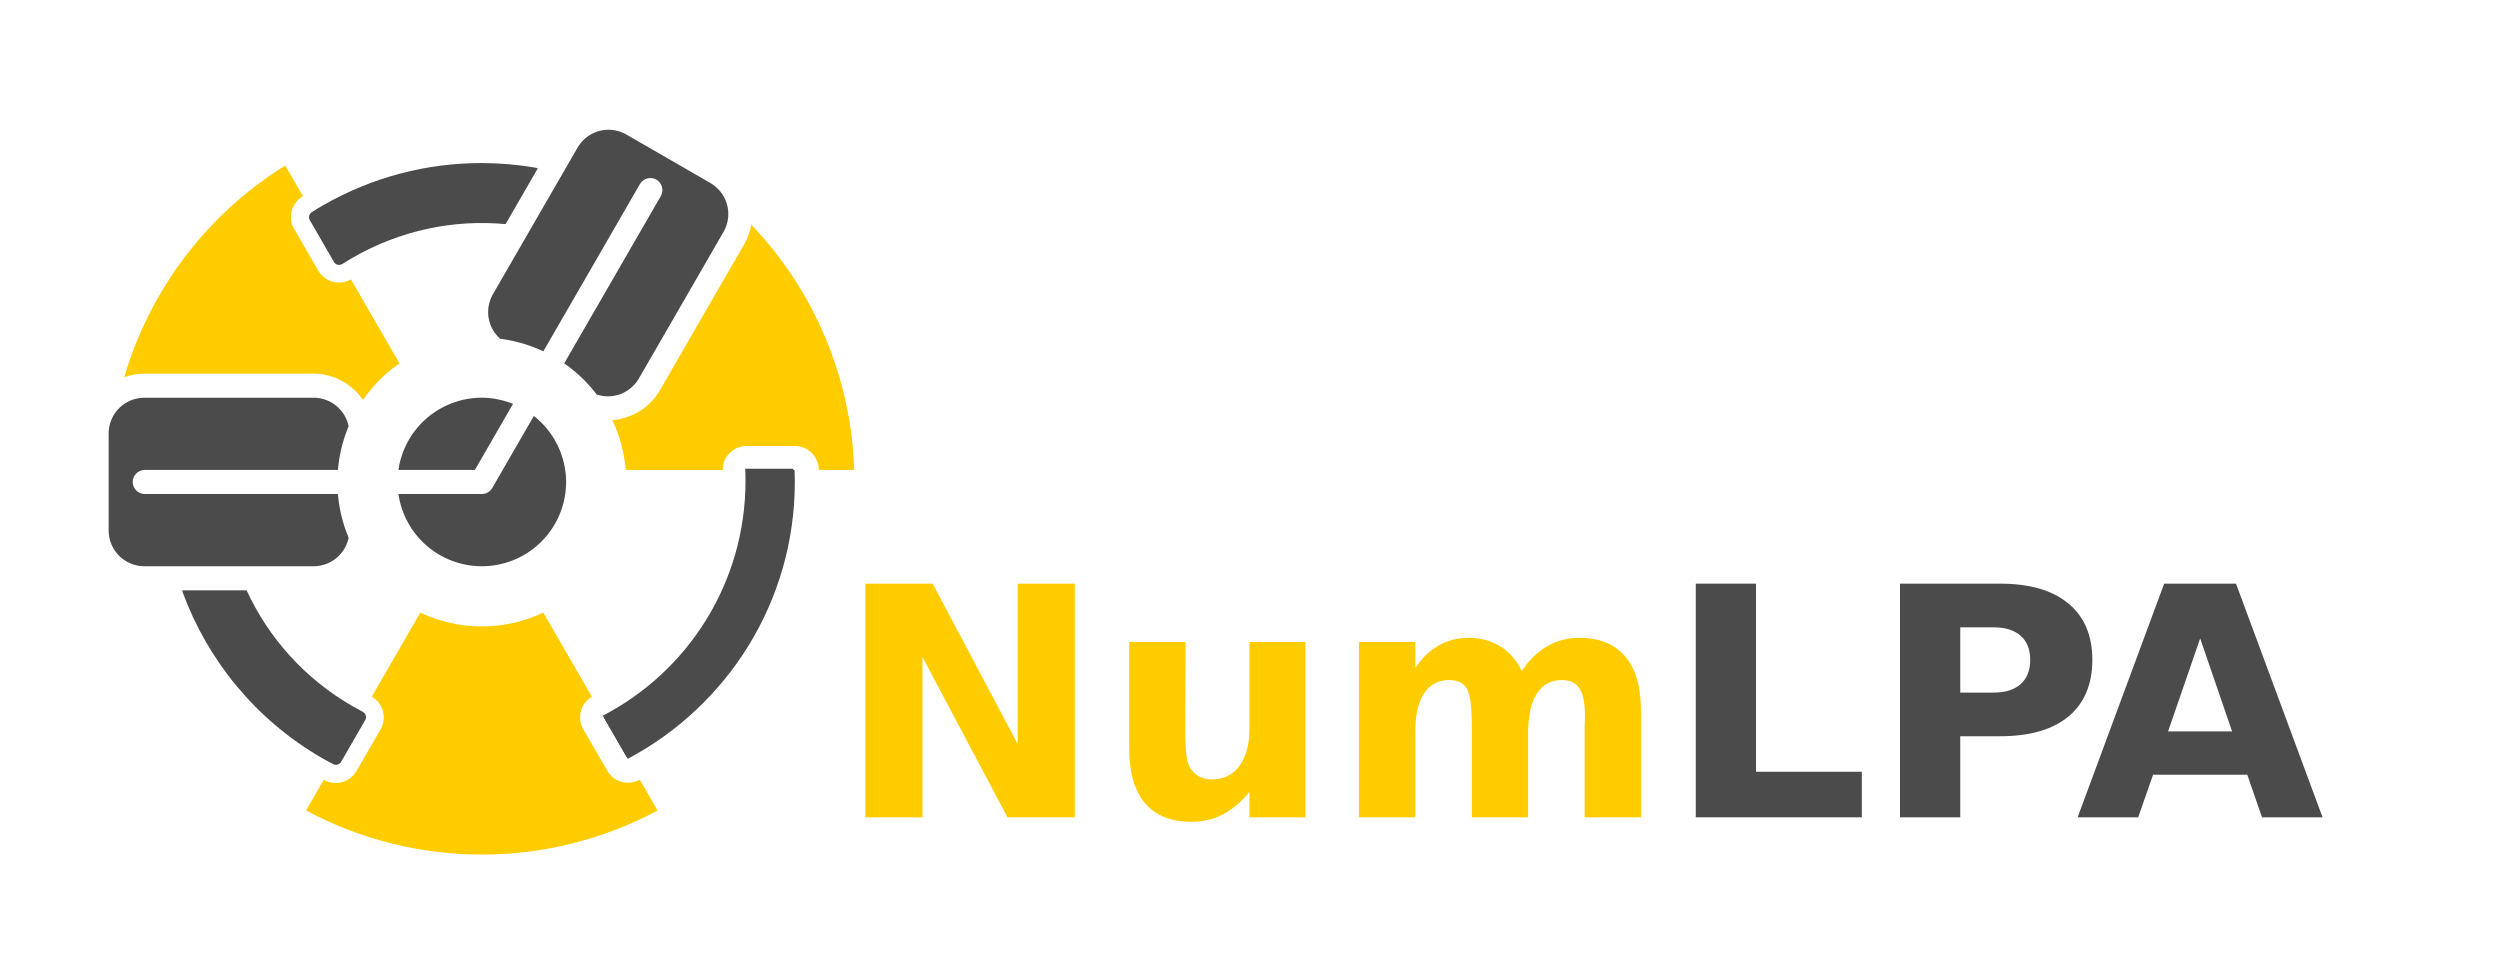 <?xml version="1.0" encoding="UTF-8" standalone="no"?>
<!-- Created with Inkscape (http://www.inkscape.org/) -->

<svg
   width="275.167mm"
   height="105.833mm"
   viewBox="0 0 275.167 105.833"
   version="1.1"
   id="svg1116"
   inkscape:version="1.1.2 (0a00cf5339, 2022-02-04)"
   sodipodi:docname="logo-name.svg"
   xmlns:inkscape="http://www.inkscape.org/namespaces/inkscape"
   xmlns:sodipodi="http://sodipodi.sourceforge.net/DTD/sodipodi-0.dtd"
   xmlns="http://www.w3.org/2000/svg"
   xmlns:svg="http://www.w3.org/2000/svg"
   xmlns:rdf="http://www.w3.org/1999/02/22-rdf-syntax-ns#"
   xmlns:cc="http://creativecommons.org/ns#"
   xmlns:dc="http://purl.org/dc/elements/1.1/">
  <title
     id="title1179">NumLPA logo</title>
  <sodipodi:namedview
     id="namedview1118"
     pagecolor="#ffffff"
     bordercolor="#000000"
     borderopacity="0.25"
     inkscape:pageshadow="2"
     inkscape:pageopacity="0.0"
     inkscape:pagecheckerboard="0"
     inkscape:document-units="px"
     showgrid="true"
     inkscape:zoom="0.75187995"
     inkscape:cx="516.03983"
     inkscape:cy="224.10493"
     inkscape:window-width="1920"
     inkscape:window-height="1016"
     inkscape:window-x="0"
     inkscape:window-y="27"
     inkscape:window-maximized="1"
     inkscape:current-layer="layer1"
     inkscape:snap-grids="true"
     inkscape:snap-to-guides="true"
     inkscape:snap-smooth-nodes="true"
     inkscape:snap-intersection-paths="true"
     inkscape:object-paths="true"
     inkscape:snap-center="false"
     inkscape:snap-midpoints="true"
     inkscape:snap-nodes="true"
     inkscape:snap-bbox="true">
    <inkscape:grid
       type="xygrid"
       id="grid1203"
       originx="-21.167"
       originy="-31.75" />
  </sodipodi:namedview>
  <defs
     id="defs1113" />
  <g
     inkscape:label="Layer 1"
     inkscape:groupmode="layer"
     id="layer1"
     transform="translate(-21.167,-31.75)">
    <path
       style="color:#000000;fill:#4b4b4b;stroke-width:5.265;stroke-linecap:round;stroke-linejoin:round;-inkscape-stroke:none"
       d="m 103.189,83.344 c 0.019,0.439 0.033,0.879 0.033,1.322 0,11.269 -6.366,21.017 -15.706,25.856 l 2.636,4.566 C 101.061,109.314 108.513,97.844 108.513,84.666 c 0,-0.443 -0.017,-0.883 -0.034,-1.322 z"
       id="path864" />
    <g
       aria-label="NumLPA"
       id="text3832"
       style="font-weight:bold;font-size:35.278px;font-family:'DejaVu Sans';-inkscape-font-specification:'DejaVu Sans Bold';fill:#ffcc00;stroke-width:5.292;stroke-linecap:round;stroke-linejoin:round"
       transform="translate(-5.061,3.825)">
      <path
         d="m 121.477,92.166 h 7.407 l 9.353,17.639 V 92.166 h 6.287 v 25.718 h -7.407 l -9.353,-17.639 v 17.639 h -6.287 z"
         id="path7414" />
      <path
         d="M 150.519,110.373 V 98.591 h 6.201 v 1.929 q 0,1.568 -0.017,3.945 -0.017,2.36 -0.017,3.152 0,2.325 0.121,3.359 0.121,1.016 0.413,1.481 0.379,0.603 0.982,0.93 0.62,0.327 1.412,0.327 1.929,0 3.032,-1.481 1.102,-1.481 1.102,-4.117 v -9.526 h 6.167 v 19.293 h -6.167 v -2.791 q -1.395,1.688 -2.963,2.498 -1.55,0.792 -3.428,0.792 -3.342,0 -5.099,-2.05 -1.74,-2.05 -1.74,-5.96 z"
         id="path7416" />
      <path
         d="m 193.721,101.795 q 1.171,-1.791 2.773,-2.722 1.619,-0.947 3.548,-0.947 3.325,0 5.064,2.05 1.74,2.05 1.74,5.96 v 11.748 h -6.201 v -10.06 q 0.017,-0.224 0.017,-0.465 0.017,-0.241 0.017,-0.689 0,-2.05 -0.603,-2.963 -0.603,-0.93 -1.946,-0.93 -1.757,0 -2.722,1.447 -0.947,1.447 -0.982,4.186 v 9.474 h -6.201 v -10.06 q 0,-3.204 -0.551,-4.117 -0.551,-0.93 -1.964,-0.93 -1.774,0 -2.739,1.464 -0.965,1.447 -0.965,4.151 v 9.491 h -6.201 V 98.591 h 6.201 v 2.825 q 1.137,-1.636 2.601,-2.463 1.481,-0.827 3.256,-0.827 1.998,0 3.531,0.965 1.533,0.965 2.325,2.704 z"
         id="path7418" />
      <path
         d="m 212.876,92.166 h 6.632 v 20.705 h 11.644 v 5.013 h -18.276 z"
         style="fill:#4b4b4b"
         id="path7420" />
      <path
         d="m 235.355,92.166 h 11.007 q 4.909,0 7.528,2.188 2.635,2.17 2.635,6.201 0,4.048 -2.635,6.236 -2.618,2.17 -7.528,2.17 h -4.375 v 8.923 h -6.632 z m 6.632,4.806 v 7.183 h 3.669 q 1.929,0 2.98,-0.93 1.051,-0.947 1.051,-2.67 0,-1.723 -1.051,-2.653 -1.051,-0.93 -2.98,-0.93 z"
         style="fill:#4b4b4b"
         id="path7422" />
      <path
         d="m 273.578,113.198 h -10.37 l -1.636,4.685 h -6.666 l 9.526,-25.718 h 7.907 l 9.526,25.718 h -6.666 z m -8.716,-4.771 h 7.045 l -3.514,-10.232 z"
         style="fill:#4b4b4b"
         id="path7424" />
    </g>
    <g
       id="g7680">
      <path
         id="path4415"
         style="opacity:1;fill:#4b4b4b;fill-opacity:1;stroke:none;stroke-width:2;stroke-linecap:round;stroke-linejoin:round;stroke-miterlimit:4;stroke-dasharray:none;stroke-opacity:1"
         d="m 280,285 a 35,35 0 0 0 -34.633,29.998 h 31.748 l 15.836,-27.428 A 35,35 0 0 0 280,285 Z m 21.609,7.568 -17.279,29.928 -0.002,0.004 a 5,5 0 0 1 -0.014,0.019 5,5 0 0 1 -0.439,0.627 5,5 0 0 1 -0.139,0.158 5,5 0 0 1 -0.424,0.426 5,5 0 0 1 -0.17,0.148 5,5 0 0 1 -0.625,0.438 5,5 0 0 1 -0.051,0.027 5,5 0 0 1 -0.688,0.32 5,5 0 0 1 -0.201,0.068 5,5 0 0 1 -0.566,0.152 5,5 0 0 1 -0.232,0.047 A 5,5 0 0 1 280,325 H 245.367 A 35,35 0 0 0 280,355 35,35 0 0 0 315,320 35,35 0 0 0 301.609,292.568 Z"
         transform="scale(0.265)" />
      <path
         id="path37106-5"
         style="color:#000000;fill:#ffcc00;stroke-width:10;stroke-linecap:round;stroke-linejoin:bevel;-inkscape-stroke:none"
         d="m 198.338,188.555 c -32.758,20.357 -56.285,51.826 -66.855,87.945 2.66,-0.97 5.527,-1.5 8.516,-1.5 h 70.004 c 8.549,0 16.122,4.338 20.635,10.922 4.096,-5.933 9.227,-11.079 15.148,-15.191 l -20.141,-34.881 c -4.758,2.748 -10.842,1.12 -13.592,-3.637 l -9.998,-17.322 c -2.671,-4.631 -1.206,-10.544 3.318,-13.393 0.103,-0.065 0.216,-0.137 0.32,-0.203 z m 193.594,24.576 c -0.49,2.789 -1.465,5.535 -2.959,8.123 L 353.971,281.881 c -4.275,7.404 -11.819,11.792 -19.777,12.408 3.09,6.514 4.981,13.531 5.582,20.715 l 40.279,-0.002 c -10e-4,-5.494 4.451,-9.95 9.945,-9.953 l 20,0.004 c 5.346,0.002 9.735,4.228 9.939,9.57 0.004,0.122 0.012,0.256 0.016,0.379 h 14.711 c -1.251,-38.548 -16.74,-74.657 -42.734,-101.871 z m -137.492,161.135 -20.139,34.883 c 4.759,2.746 6.391,8.83 3.646,13.59 l -10.002,17.318 c -2.674,4.629 -8.529,6.318 -13.258,3.824 -0.108,-0.057 -0.227,-0.12 -0.336,-0.178 l -7.355,12.74 c 45.659,24.422 100.347,24.429 146.006,0.008 l -7.393,-12.805 c -0.076,0.041 -0.151,0.083 -0.227,0.123 -4.728,2.499 -10.586,0.813 -13.264,-3.816 l -9.967,-17.258 c -2.704,-4.719 -1.118,-10.735 3.561,-13.508 L 305.553,374.268 C 297.561,378.037 288.836,379.994 280,380 c -8.839,-0.005 -17.567,-1.964 -25.561,-5.734 z"
         transform="scale(0.265)"
         inkscape:label="path37106-5"
         sodipodi:nodetypes="ccsscccccscccccccccccccsccccccccccccccccsc" />
      <path
         id="path3054"
         style="color:#000000;fill:#4b4b4b;stroke-width:1;stroke-linecap:round;stroke-linejoin:round;-inkscape-stroke:none"
         d="m 280.035,187.537 c -22.549,-0.046 -45.4,5.659 -66.285,17.717 -1.506,0.869 -2.941,1.773 -4.348,2.658 -1.137,0.716 -1.506,2.203 -0.834,3.367 l 9.998,17.316 c 0.713,1.234 2.311,1.624 3.512,0.857 1.379,-0.88 2.764,-1.736 4.172,-2.549 20.071,-11.588 42.245,-15.983 63.623,-14.006 l 13.352,-23.123 c -0.246,-0.142 -0.524,-0.247 -0.826,-0.299 -7.365,-1.271 -14.847,-1.924 -22.363,-1.939 z M 389.875,315 c 0.074,1.658 0.125,3.322 0.125,4.998 0,42.593 -24.059,79.435 -59.359,97.723 l 9.963,17.258 c 41.232,-21.823 69.395,-65.174 69.395,-114.98 0,-1.676 -0.064,-3.337 -0.127,-4.998 z m -234.266,50 c 2.5e-4,0.284 0.048,0.575 0.154,0.863 10.327,28.053 30.141,52.807 57.988,68.885 1.506,0.869 3.006,1.66 4.477,2.436 1.188,0.627 2.66,0.203 3.332,-0.961 l 9.998,-17.318 c 0.712,-1.234 0.251,-2.812 -1.014,-3.469 -1.452,-0.754 -2.885,-1.525 -4.293,-2.338 C 206.181,401.51 191.287,384.502 182.311,365 Z"
         transform="scale(0.265)" />
      <path
         id="path2468"
         style="color:#000000;fill:#4b4b4b;stroke-width:10;stroke-linecap:round;stroke-linejoin:bevel;-inkscape-stroke:none"
         d="m 332.326,173.707 c -5.051,0.093 -9.884,2.775 -12.639,7.547 l -35,60.623 c -3.659,6.338 -2.29,14.002 2.936,18.646 a 60,60 0 0 1 17.932,5.211 l 40.115,-69.48 a 5,5 0 0 1 0.016,-0.018 5,5 0 0 1 1.146,-1.307 5,5 0 0 1 0.219,-0.188 5,5 0 0 1 1.508,-0.744 5,5 0 0 1 0.311,-0.082 5,5 0 0 1 1.686,-0.109 5,5 0 0 1 0.271,0.051 5,5 0 0 1 1.67,0.568 5,5 0 0 1 0.006,0.002 5,5 0 0 1 0.002,0 5,5 0 0 1 0.002,0.002 5,5 0 0 1 1.338,1.176 5,5 0 0 1 0.166,0.191 5,5 0 0 1 0.754,1.533 5,5 0 0 1 0.076,0.279 5,5 0 0 1 0.113,1.711 5,5 0 0 1 -0.045,0.236 5,5 0 0 1 -0.574,1.699 L 314.219,270.736 a 60,60 0 0 1 13.48,12.922 c 6.634,2.202 13.953,-0.443 17.611,-6.779 l 35.002,-60.625 c 4.198,-7.272 1.781,-16.292 -5.49,-20.49 l -34.643,-20 c -2.5,-1.443 -5.207,-2.105 -7.854,-2.057 z M 139.998,285 c -8.396,0 -15,6.604 -15,15 v 40.002 c 0,8.396 6.604,15 15,15 H 210 c 7.318,0 13.27,-5.018 14.68,-11.865 a 60,60 0 0 1 -4.453,-18.135 h -80.229 a 5,5 0 0 1 -0.023,-0.004 5,5 0 0 1 -1.705,-0.34 5,5 0 0 1 -0.271,-0.096 5,5 0 0 1 -1.398,-0.936 5,5 0 0 1 -0.227,-0.227 5,5 0 0 1 -0.938,-1.404 5,5 0 0 1 -0.092,-0.262 5,5 0 0 1 -0.342,-1.73 5,5 0 0 1 -0.002,-0.006 5,5 0 0 1 0,-0.002 5,5 0 0 1 0,-0.002 5,5 0 0 1 0.35,-1.748 5,5 0 0 1 0.082,-0.238 5,5 0 0 1 0.951,-1.42 5,5 0 0 1 0.205,-0.205 5,5 0 0 1 1.424,-0.953 5,5 0 0 1 0.227,-0.08 5,5 0 0 1 1.76,-0.352 h 80.229 a 60,60 0 0 1 4.451,-18.135 C 223.268,290.018 217.317,285 210,285 Z"
         transform="scale(0.265)"
         inkscape:label="path2468" />
    </g>
    <path
       style="color:#000000;opacity:0.543;fill:#a54b4b;stroke-width:2.646;stroke-linecap:round;stroke-linejoin:round;-inkscape-stroke:none"
       d="m 74.083,84.667 c 0.661,-1.146 8.599,-14.894 8.599,-14.894"
       id="path6139" />
  </g>
</svg>

